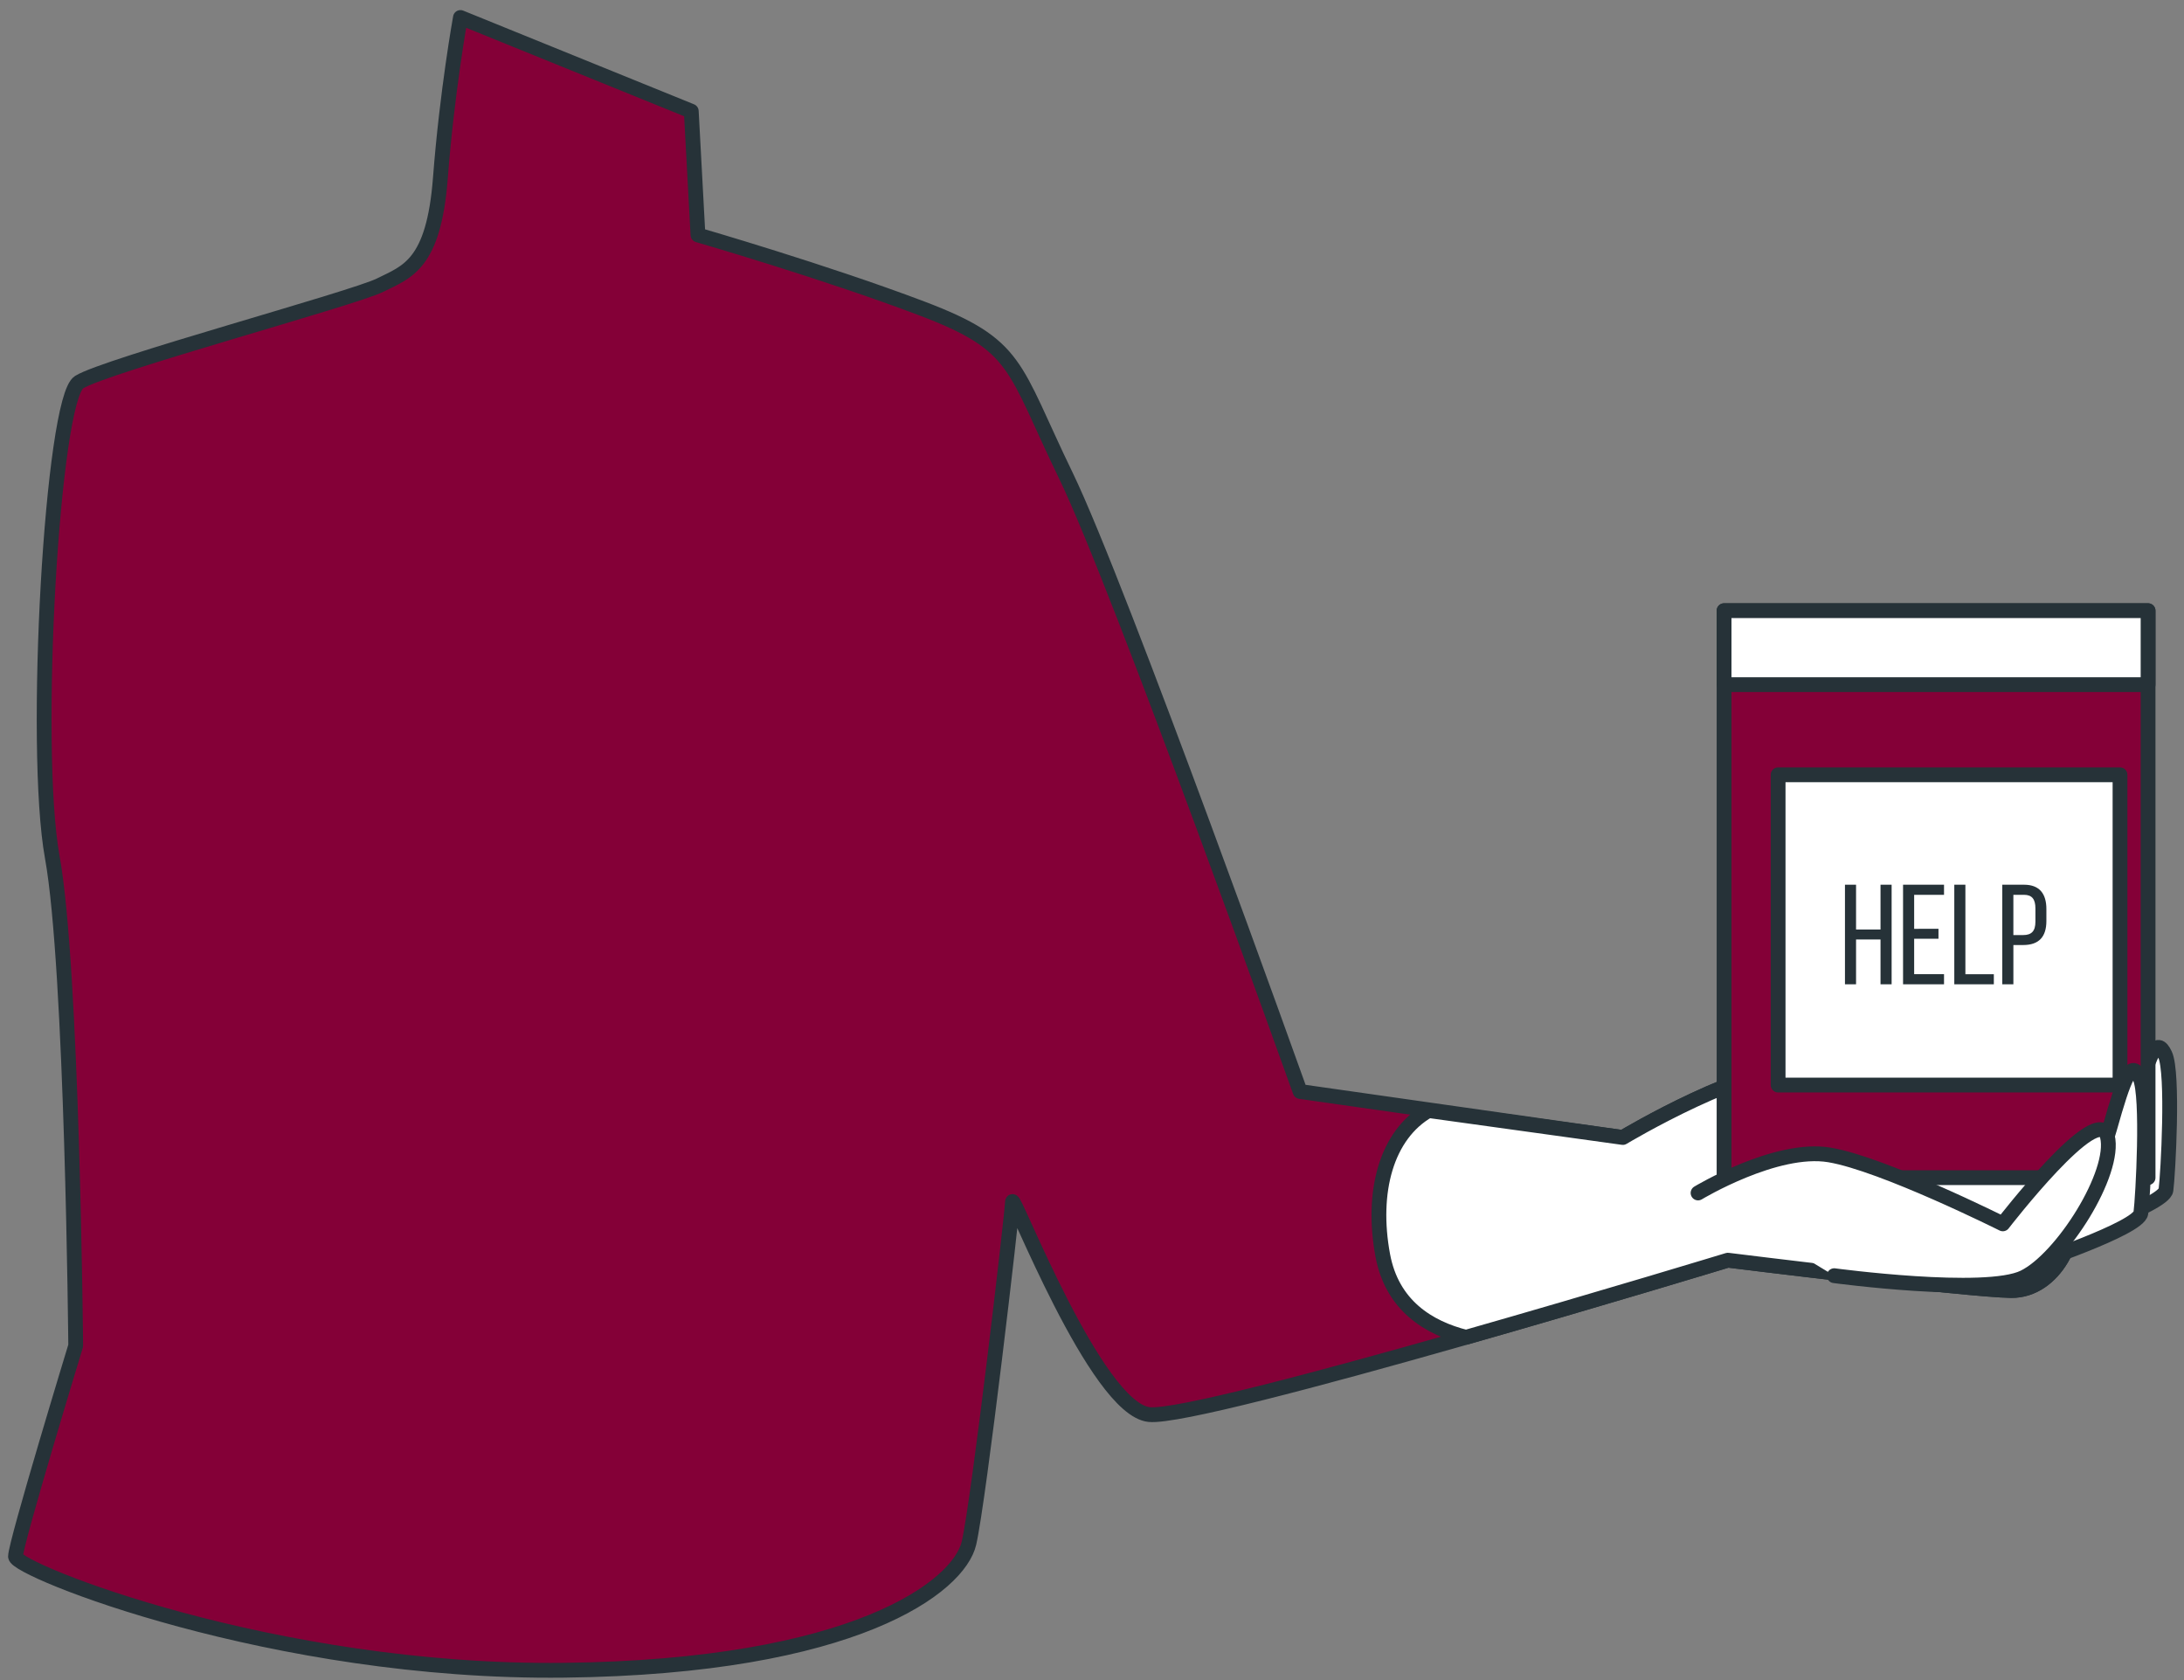 <svg width="182" height="140" viewBox="0 0 182 140" fill="none" xmlns="http://www.w3.org/2000/svg">
<rect x="0" y="0" width="182" height="140" fill="#808080" stroke="none"/>
<path d="M38.37 1.457C38.37 1.457 37.255 7.59 36.698 14.839C36.141 22.087 33.91 22.645 31.68 23.76C29.45 24.875 8.82 30.45 6.589 31.846C4.358 33.24 2.685 62.233 4.358 71.435C6.03 80.635 6.309 112.138 6.309 112.138C6.309 112.138 1.291 128.587 1.291 129.702C1.291 130.818 22.758 139.46 47.013 139.181C71.269 138.901 79.911 132.21 80.748 128.587C81.583 124.963 84.371 100.986 84.371 100.15C84.371 99.313 91.321 117.416 95.765 117.876C100.211 118.335 143.986 105.01 143.986 105.01C143.986 105.01 163.923 107.491 167.59 107.538C171.257 107.585 173.458 102.864 172.45 100.435C171.443 98.005 155.908 89.476 150.912 88.924C145.916 88.373 135.235 94.786 135.235 94.786L108.343 90.956C108.343 90.956 93.292 48.852 88.831 39.651C84.37 30.452 84.927 28.779 76.843 25.712C68.758 22.646 58.163 19.579 58.163 19.579L57.606 9.264L38.37 1.457Z" fill="#840037" stroke="#263238" stroke-width="1.233" stroke-miterlimit="10" stroke-linecap="round" stroke-linejoin="round"/>
<path d="M171.235 103.478C171.235 103.478 180.326 100.452 180.497 99.164C180.669 97.876 181.136 89.419 180.422 87.882C179.709 86.346 179.134 87.711 177.892 92.134C176.649 96.556 174.865 98.153 170.984 99.736C167.104 101.319 171.235 103.478 171.235 103.478Z" fill="white" stroke="#263238" stroke-width="1.233" stroke-miterlimit="10" stroke-linecap="round" stroke-linejoin="round"/>
<path d="M150.912 88.925C145.916 88.374 135.235 94.787 135.235 94.787L119.045 92.542C115.52 94.558 114.251 99.329 115.229 104.603C116.003 108.779 119.03 110.649 122.169 111.436C133.436 108.222 143.987 105.011 143.987 105.011C143.987 105.011 163.924 107.492 167.591 107.539C171.258 107.586 173.459 102.865 172.451 100.436C171.443 98.006 155.907 89.477 150.912 88.925Z" fill="white" stroke="#263238" stroke-width="1.233" stroke-miterlimit="10" stroke-linecap="round" stroke-linejoin="round"/>
<path d="M179.006 50.888H143.672V98.136H179.006V50.888Z" fill="#840037" stroke="#263238" stroke-width="1.233" stroke-miterlimit="10" stroke-linecap="round" stroke-linejoin="round"/>
<path d="M176.668 64.563H148.176V90.418H176.668V64.563Z" fill="white" stroke="#263238" stroke-width="1.233" stroke-miterlimit="10" stroke-linecap="round" stroke-linejoin="round"/>
<path d="M154.671 78.287V82.021H153.747V73.723H154.671V77.457H156.71V73.723H157.635V82.021H156.71V78.287H154.671Z" fill="#263238"/>
<path d="M161.54 77.397V78.227H159.513V81.179H162.002V82.021H158.588V73.723H162.002V74.565H159.513V77.399L161.54 77.397Z" fill="#263238"/>
<path d="M162.858 82.021V73.723H163.783V81.18H166.153V82.022L162.858 82.021Z" fill="#263238"/>
<path d="M168.67 73.723C169.974 73.723 170.532 74.493 170.532 75.75V76.745C170.532 78.061 169.915 78.749 168.6 78.749H167.782V82.021H166.857V73.723H168.67ZM168.598 77.919C169.286 77.919 169.618 77.6 169.618 76.805V75.703C169.618 74.943 169.345 74.565 168.67 74.565H167.781V77.919H168.598Z" fill="#263238"/>
<path d="M179.006 50.888H143.672V57.051H179.006V50.888Z" fill="white" stroke="#263238" stroke-width="1.233" stroke-miterlimit="10" stroke-linecap="round" stroke-linejoin="round"/>
<path d="M169.142 105.398C169.142 105.398 178.233 102.372 178.405 101.084C178.576 99.796 179.043 91.339 178.329 89.802C177.616 88.265 177.041 89.631 175.799 94.053C174.557 98.475 172.772 100.073 168.892 101.656C165.013 103.238 169.142 105.398 169.142 105.398Z" fill="white" stroke="#263238" stroke-width="1.233" stroke-miterlimit="10" stroke-linecap="round" stroke-linejoin="round"/>
<path d="M141.505 99.41C141.505 99.41 147.991 95.494 152.448 96.239C156.906 96.983 166.901 101.984 166.901 101.984C166.901 101.984 174.874 91.651 175.616 94.692C176.358 97.731 171.831 104.89 168.656 106.442C165.481 107.995 152.851 106.303 152.851 106.303" fill="white"/>
<path d="M141.505 99.41C141.505 99.41 147.991 95.494 152.448 96.239C156.906 96.983 166.901 101.984 166.901 101.984C166.901 101.984 174.874 91.651 175.616 94.692C176.358 97.731 171.831 104.89 168.656 106.442C165.481 107.995 152.851 106.303 152.851 106.303" stroke="#263238" stroke-width="1.233" stroke-miterlimit="10" stroke-linecap="round" stroke-linejoin="round"/>
</svg>
